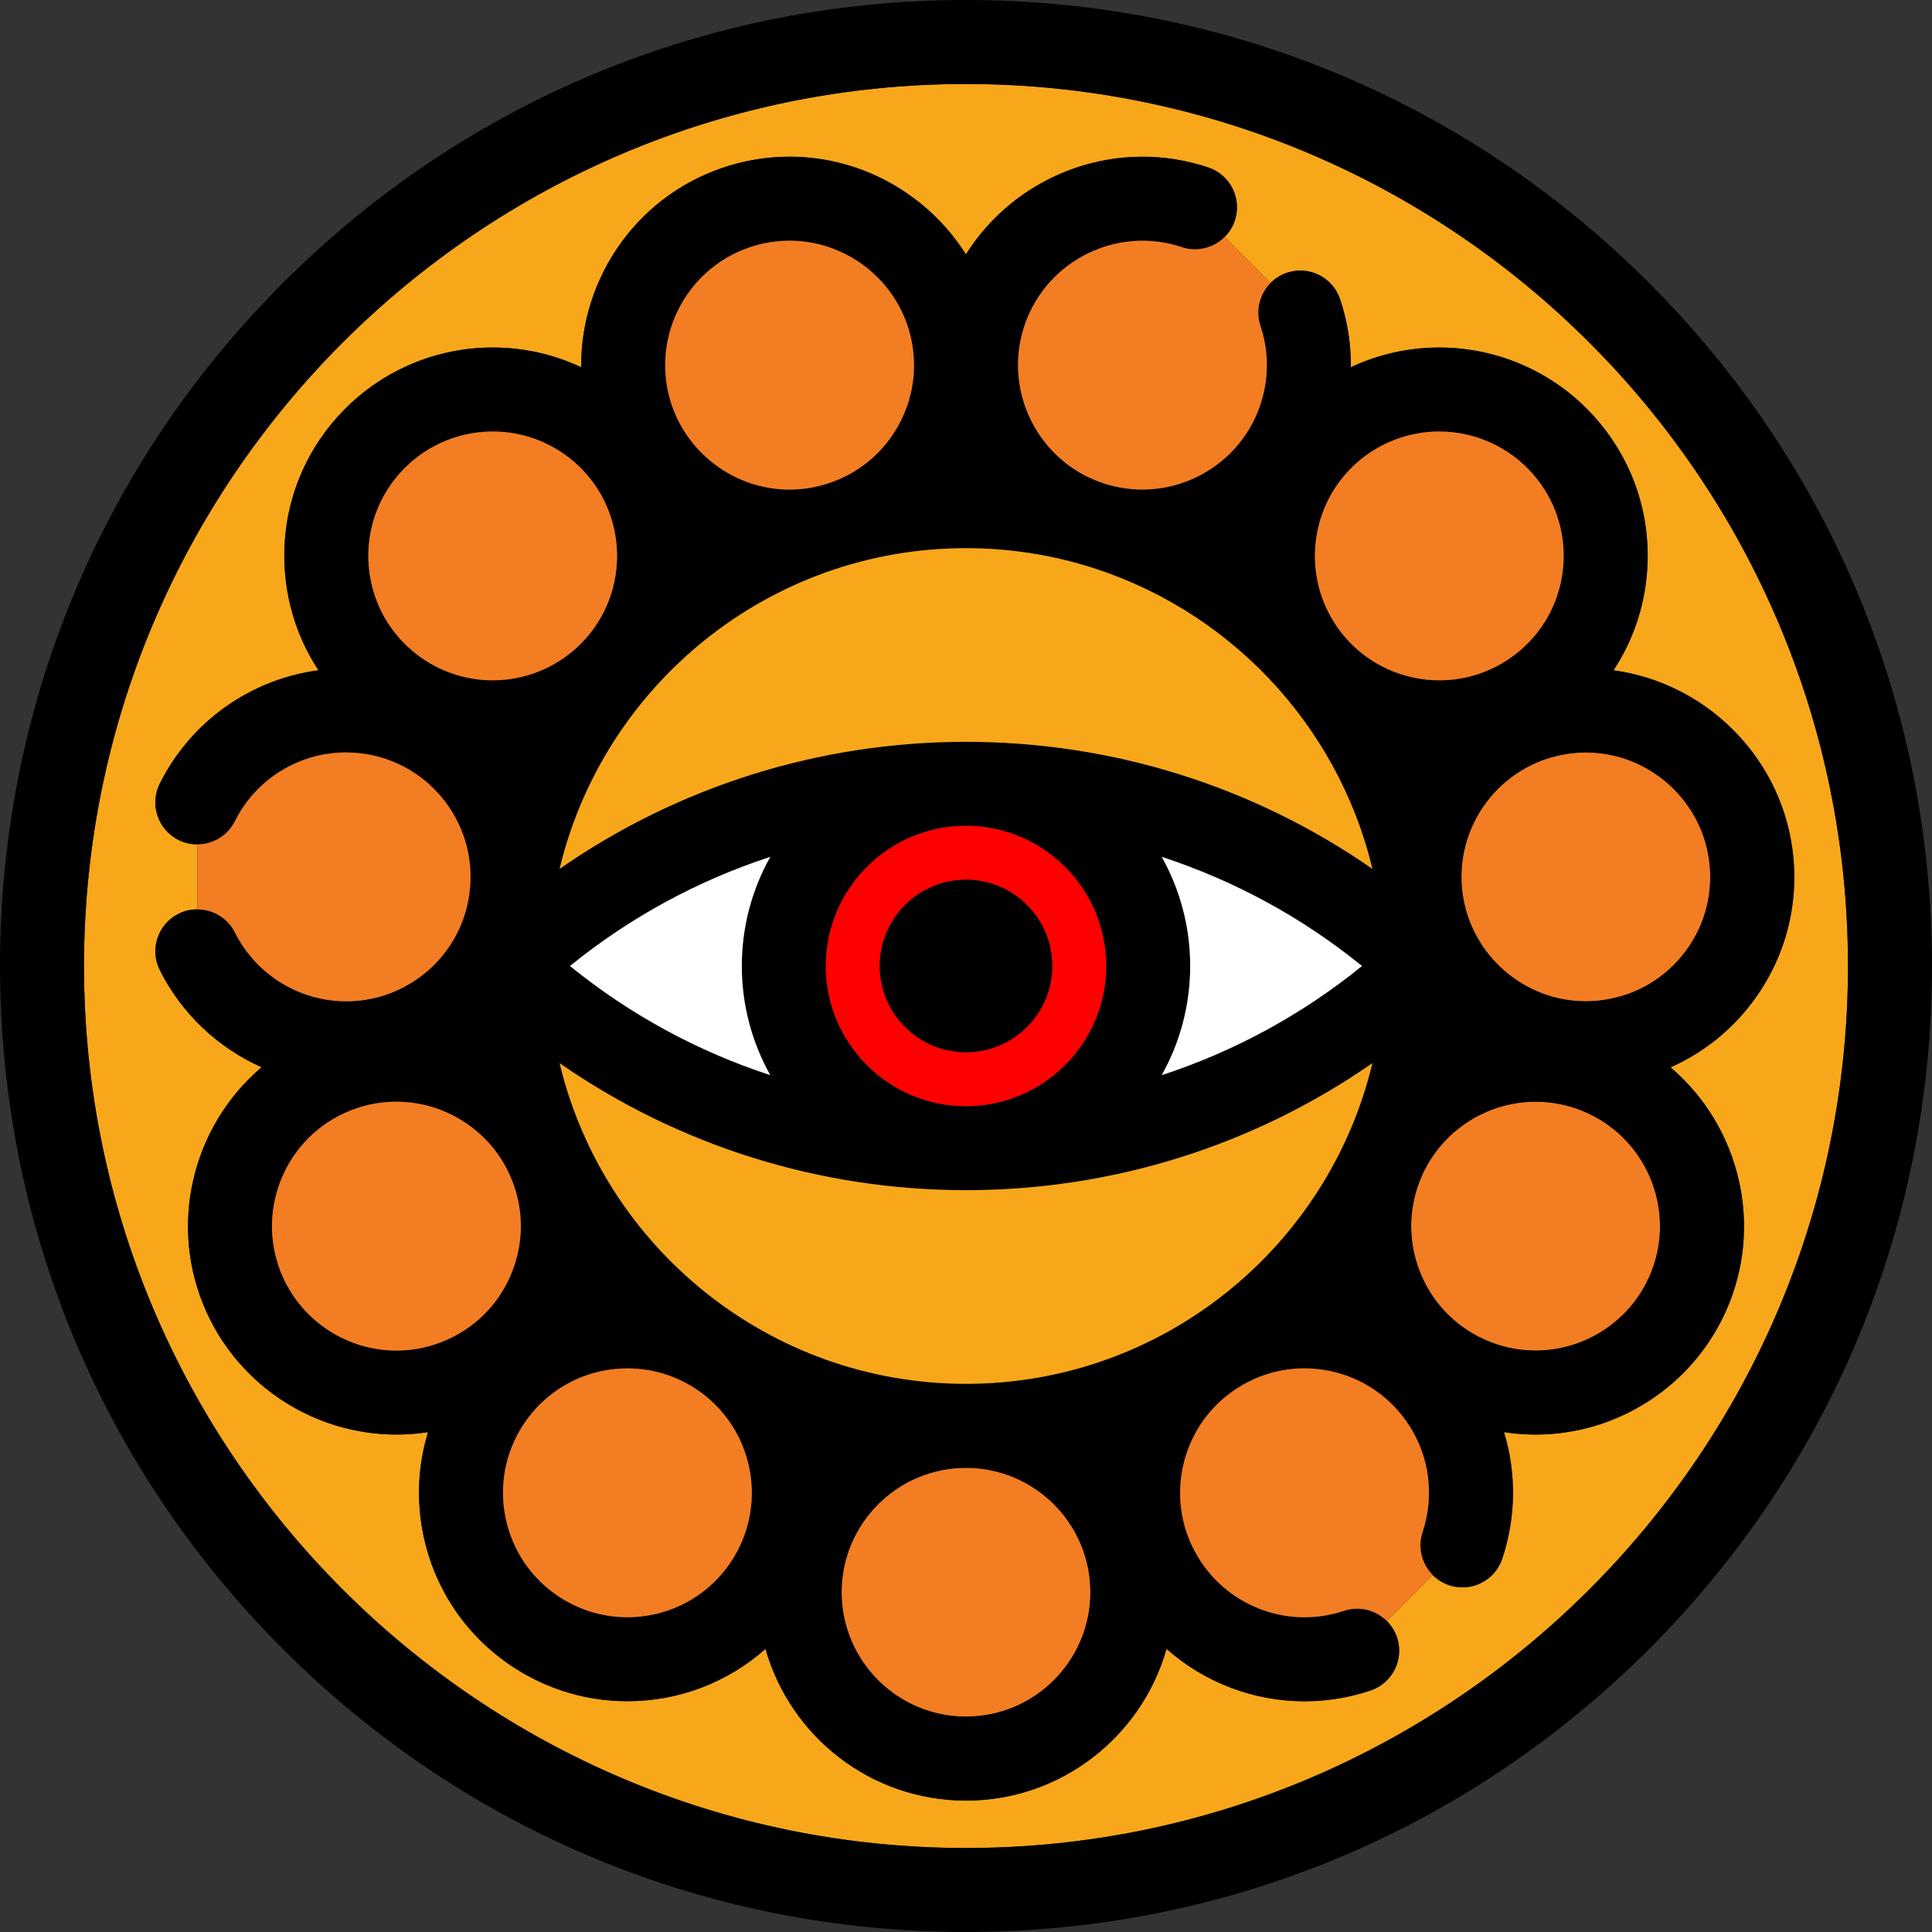 <?xml version="1.0" encoding="iso-8859-1"?>
<!-- Generator: Adobe Illustrator 17.1.0, SVG Export Plug-In . SVG Version: 6.00 Build 0)  -->
<!DOCTYPE svg PUBLIC "-//W3C//DTD SVG 1.1//EN" "http://www.w3.org/Graphics/SVG/1.1/DTD/svg11.dtd">
<svg version="1.1" id="Capa_1" xmlns="http://www.w3.org/2000/svg" xmlns:xlink="http://www.w3.org/1999/xlink" x="0px" y="0px"
	 viewBox="0 0 460 460" style="enable-background:new 0 0 460 460;" xml:space="preserve">
<rect x="0" y="0" width="460" height="460" fill="#333333" stroke="none"/>
<g>
	<path style="fill:#F8A71B;" d="M230,20C114.206,20,20,114.206,20,230s94.206,210,210,210s210-94.206,210-210S345.794,20,230,20z
		 M410.763,312.552c-8.05,17.627-25.776,29.017-45.161,29.017c-2.532,0-5.038-0.2-7.51-0.579c2.966,9.717,2.889,20.193-0.409,30.113
		c-1.741,5.242-7.402,8.079-12.644,6.335c-1.527-0.508-2.843-1.355-3.908-2.421l-10.931,10.94c1.065,1.063,1.913,2.375,2.422,3.899
		c1.75,5.238-1.077,10.903-6.315,12.653c-5.18,1.73-10.481,2.563-15.716,2.563c-12.068,0-23.772-4.441-32.849-12.481
		c-5.894,20.822-25.057,36.129-47.742,36.129c-22.682,0-41.845-15.304-47.74-36.123c-8.952,7.939-20.561,12.459-32.906,12.459
		c-9.503,0-18.767-2.726-26.79-7.883c-11.15-7.165-18.843-18.244-21.66-31.195c-1.831-8.419-1.446-16.971,1.006-24.99
		c-2.473,0.38-4.978,0.58-7.511,0.58c-19.385,0-37.111-11.39-45.161-29.017c-9.425-20.64-3.457-44.438,13.046-58.447
		c-10.377-4.618-19.015-12.709-24.234-23.116c-2.476-4.937-0.479-10.946,4.457-13.422c1.441-0.723,2.972-1.054,4.481-1.053
		l-0.002-15.468c-1.506,0.001-3.035-0.327-4.474-1.046c-4.939-2.471-6.941-8.478-4.472-13.417
		c7.491-14.98,21.777-24.86,37.786-26.993c-4.61-7.003-7.387-15.098-8.002-23.689c-0.946-13.22,3.313-26.018,11.993-36.035
		c9.431-10.884,23.105-17.126,37.518-17.126c7.329,0,14.509,1.633,21.05,4.701c-0.209-21.638,13.865-41.722,35.628-48.111
		c4.565-1.341,9.275-2.021,13.997-2.021c17.231,0,33.036,9.115,41.977,23.256c11.517-18.332,34.225-27.627,55.999-21.235
		c0.509,0.149,0.997,0.311,1.485,0.473l0.192,0.063c5.243,1.736,8.086,7.394,6.35,12.637c-0.508,1.532-1.357,2.853-2.427,3.92
		l10.939,10.937c1.063-1.064,2.374-1.912,3.898-2.421c5.238-1.757,10.903,1.078,12.652,6.316c1.761,5.27,2.608,10.724,2.553,16.181
		c6.538-3.064,13.712-4.695,21.036-4.695c14.412,0,28.087,6.242,37.518,17.126c8.68,10.018,12.939,22.815,11.993,36.035
		c-0.615,8.596-3.394,16.693-8.008,23.698c21.611,2.914,39.356,20.046,42.53,42.121c1.886,13.119-1.449,26.188-9.393,36.798
		c-5.167,6.902-11.887,12.214-19.56,15.611C414.227,268.143,420.182,291.925,410.763,312.552z"/>
	<path d="M392.635,67.365C349.193,23.924,291.436,0,230,0S110.807,23.924,67.365,67.365S0,168.564,0,230
		s23.924,119.193,67.365,162.635S168.564,460,230,460s119.193-23.924,162.635-67.365S460,291.436,460,230
		S436.076,110.807,392.635,67.365z M230,440c-115.794,0-210-94.206-210-210S114.206,20,230,20s210,94.206,210,210
		S345.794,440,230,440z"/>
	<path style="fill:#F37D22;" d="M230,349.479c-16.333,0-29.621,13.288-29.621,29.621s13.288,29.621,29.621,29.621
		s29.621-13.288,29.621-29.621S246.333,349.479,230,349.479z"/>
	<path style="fill:#F37D22;" d="M365.65,262.308c-11.576,0-22.162,6.801-26.969,17.326c-3.287,7.197-3.574,15.243-0.81,22.656
		c2.766,7.413,8.252,13.306,15.449,16.592c3.903,1.783,8.035,2.687,12.28,2.687c11.576,0,22.162-6.801,26.968-17.325
		c6.785-14.856,0.218-32.464-14.639-39.25C374.027,263.211,369.896,262.308,365.65,262.308z"/>
	<path style="fill:#F37D22;" d="M406.901,204.565c-2.083-14.486-14.666-25.41-29.27-25.41c-1.415,0-2.851,0.103-4.266,0.307
		c-16.158,2.323-27.416,17.353-25.106,33.509c0.002,0.016,0.004,0.032,0.006,0.048c2.093,14.475,14.67,25.388,29.266,25.388
		c1.415,0,2.851-0.103,4.266-0.307c7.831-1.126,14.756-5.233,19.497-11.567S408.027,212.397,406.901,204.565z"/>
	<path d="M417.306,238.518c7.943-10.61,11.278-23.679,9.393-36.798c-3.174-22.075-20.919-39.207-42.53-42.121
		c4.614-7.005,7.393-15.103,8.008-23.698c0.946-13.22-3.313-26.018-11.993-36.035c-9.431-10.884-23.105-17.126-37.518-17.126
		c-7.324,0-14.498,1.631-21.036,4.695c0.055-5.457-0.792-10.911-2.553-16.181c-1.749-5.238-7.414-8.073-12.652-6.316
		c-1.524,0.509-2.836,1.356-3.898,2.421c-2.59,2.595-3.659,6.517-2.418,10.231c1.92,5.75,2.031,11.868,0.32,17.695
		c-4.603,15.672-21.1,24.674-36.767,20.076c-15.672-4.602-24.678-21.096-20.076-36.767c4.603-15.671,21.095-24.675,36.756-20.079
		c0.278,0.082,0.551,0.175,0.823,0.266l0.213,0.07c3.706,1.229,7.619,0.156,10.209-2.43c1.07-1.067,1.92-2.388,2.427-3.92
		c1.736-5.243-1.106-10.9-6.35-12.637l-0.192-0.063c-0.488-0.162-0.977-0.323-1.485-0.473c-21.773-6.392-44.481,2.903-55.999,21.235
		c-8.941-14.141-24.746-23.256-41.977-23.256c-4.722,0-9.432,0.68-13.997,2.021c-21.763,6.39-35.838,26.474-35.628,48.111
		c-6.542-3.068-13.721-4.701-21.05-4.701c-14.412,0-28.087,6.242-37.518,17.126c-8.68,10.018-12.939,22.815-11.993,36.035
		c0.614,8.592,3.392,16.687,8.002,23.689c-16.009,2.133-30.295,12.013-37.786,26.993c-2.47,4.939-0.468,10.946,4.472,13.417
		c1.439,0.719,2.968,1.047,4.474,1.046c3.665-0.004,7.193-2.018,8.943-5.518c5.714-11.429,18.046-17.895,30.705-16.066
		c16.167,2.324,27.428,17.368,25.104,33.535c-1.126,7.831-5.234,14.755-11.568,19.496s-14.136,6.737-21.967,5.606
		c-9.591-1.379-17.917-7.389-22.273-16.076c-1.754-3.496-5.28-5.507-8.941-5.51c-1.509-0.001-3.04,0.33-4.481,1.053
		c-4.937,2.476-6.933,8.485-4.457,13.422c5.219,10.407,13.857,18.498,24.234,23.116c-16.503,14.009-22.471,37.808-13.046,58.447
		c8.05,17.627,25.776,29.017,45.161,29.017c2.533,0,5.039-0.2,7.511-0.58c-2.452,8.02-2.837,16.571-1.006,24.99
		c2.817,12.951,10.51,24.03,21.66,31.195c8.023,5.157,17.287,7.883,26.79,7.883c12.345,0,23.955-4.52,32.906-12.459
		c5.895,20.819,25.058,36.123,47.74,36.123c22.685,0,41.848-15.307,47.742-36.129c9.077,8.04,20.781,12.481,32.849,12.481
		c5.234,0,10.536-0.833,15.716-2.563c5.238-1.75,8.065-7.415,6.315-12.653c-0.509-1.524-1.357-2.837-2.422-3.899
		c-2.594-2.59-6.514-3.66-10.231-2.416c-12.847,4.286-26.942-0.683-34.278-12.098c-4.277-6.655-5.707-14.578-4.025-22.309
		c1.682-7.731,6.273-14.345,12.93-18.623c6.657-4.276,14.579-5.704,22.311-4.025c7.731,1.683,14.345,6.274,18.622,12.93
		c4.864,7.568,6.021,16.818,3.177,25.378c-1.234,3.714-0.163,7.631,2.427,10.223c1.065,1.065,2.381,1.913,3.908,2.421
		c5.241,1.744,10.902-1.093,12.644-6.335c3.298-9.92,3.375-20.396,0.409-30.113c2.472,0.379,4.977,0.579,7.51,0.579
		c19.385,0,37.111-11.39,45.161-29.017c9.42-20.627,3.464-44.409-13.017-58.423C405.419,250.731,412.139,245.42,417.306,238.518z
		 M381.798,238.1c-1.415,0.204-2.851,0.307-4.266,0.307c-14.596,0-27.174-10.913-29.266-25.388
		c-0.002-0.016-0.004-0.032-0.006-0.048c-2.31-16.156,8.948-31.186,25.106-33.509c1.415-0.204,2.851-0.307,4.266-0.307
		c14.604,0,27.187,10.924,29.27,25.41c1.126,7.832-0.865,15.633-5.606,21.967S389.629,236.974,381.798,238.1z M392.569,304.243
		c-4.806,10.524-15.392,17.325-26.968,17.325c-4.245,0-8.377-0.903-12.28-2.687c-7.197-3.286-12.684-9.179-15.449-16.592
		c-2.765-7.413-2.478-15.459,0.81-22.656c4.807-10.525,15.393-17.326,26.969-17.326c4.245,0,8.377,0.903,12.28,2.686
		C392.787,271.779,399.354,289.387,392.569,304.243z M230,408.721c-16.333,0-29.621-13.288-29.621-29.621
		s13.288-29.621,29.621-29.621s29.621,13.288,29.621,29.621S246.333,408.721,230,408.721z M149.354,385.057
		c-5.661,0-11.186-1.628-15.978-4.707c-6.655-4.278-11.247-10.892-12.93-18.623c-1.682-7.73-0.252-15.654,4.025-22.311
		c5.478-8.522,14.807-13.611,24.956-13.611c5.661,0,11.186,1.628,15.978,4.707c13.739,8.83,17.733,27.192,8.904,40.934
		C168.832,379.968,159.503,385.057,149.354,385.057z M94.398,321.568c-11.576,0-22.162-6.801-26.968-17.325
		c-6.785-14.856-0.218-32.464,14.639-39.249c3.903-1.783,8.035-2.687,12.28-2.687c11.576,0,22.162,6.801,26.969,17.326
		c3.287,7.197,3.574,15.243,0.81,22.656c-2.766,7.413-8.252,13.306-15.449,16.592C102.775,320.665,98.644,321.568,94.398,321.568z
		 M117.335,102.739c7.113,0,13.996,2.569,19.381,7.235c12.344,10.695,13.684,29.439,2.988,41.783
		c-5.63,6.498-13.796,10.225-22.403,10.225c-7.112,0-13.995-2.57-19.38-7.236c-5.979-5.181-9.584-12.381-10.148-20.272
		s1.979-15.531,7.16-21.511C100.563,106.466,108.728,102.739,117.335,102.739z M188.011,57.309c13.044,0,24.724,8.753,28.404,21.286
		c2.229,7.592,1.368,15.597-2.424,22.541c-3.756,6.881-9.948,11.899-17.446,14.159c-0.105,0.031-0.209,0.063-0.314,0.094
		c-2.702,0.782-5.478,1.183-8.255,1.183c-13.044,0-24.724-8.753-28.404-21.286c-4.601-15.671,4.405-32.165,20.076-36.767
		C182.383,57.716,185.197,57.309,188.011,57.309z M323.283,109.975c5.386-4.666,12.269-7.235,19.382-7.235
		c8.607,0,16.772,3.727,22.402,10.224c5.182,5.979,7.725,13.619,7.16,21.511s-4.169,15.092-10.148,20.272
		c-5.385,4.666-12.268,7.236-19.38,7.236c-8.607,0-16.773-3.727-22.403-10.225C309.601,139.414,310.94,120.67,323.283,109.975z
		 M257.88,134.504c0.05,0.015,0.097,0.032,0.147,0.047c0.047,0.014,0.095,0.025,0.142,0.039
		c33.901,10.026,60.312,37.665,68.587,72.273C298.499,187.23,264.928,176.62,230,176.62s-68.499,10.61-96.756,30.243
		c10.457-43.73,49.867-76.342,96.756-76.342C239.675,130.521,249.03,131.916,257.88,134.504z M133.244,253.137
		C161.501,272.77,195.072,283.38,230,283.38s68.499-10.61,96.756-30.243c-10.457,43.73-49.867,76.342-96.756,76.342
		S143.701,296.867,133.244,253.137z M276.605,204.017c17.242,5.632,33.393,14.392,47.685,25.983
		c-14.292,11.592-30.443,20.352-47.685,25.983c4.308-7.695,6.775-16.555,6.775-25.983S280.913,211.712,276.605,204.017z M263.38,230
		c0,18.405-14.975,33.38-33.38,33.38s-33.38-14.975-33.38-33.38s14.975-33.38,33.38-33.38S263.38,211.595,263.38,230z
		 M183.395,255.983c-17.242-5.632-33.393-14.392-47.685-25.983c14.292-11.592,30.443-20.352,47.685-25.983
		c-4.308,7.695-6.775,16.555-6.775,25.983S179.087,248.288,183.395,255.983z"/>
	<path style="fill:#F37D22;" d="M320.296,151.758c5.63,6.498,13.796,10.225,22.403,10.225c7.112,0,13.995-2.57,19.38-7.236
		c5.979-5.181,9.584-12.381,10.148-20.272s-1.979-15.531-7.16-21.511c-5.63-6.497-13.795-10.224-22.402-10.224
		c-7.113,0-13.996,2.569-19.382,7.235C310.94,120.67,309.601,139.414,320.296,151.758z"/>
	<path style="fill:#F37D22;" d="M159.572,95.285c3.681,12.533,15.36,21.286,28.404,21.286c2.777,0,5.553-0.4,8.255-1.183
		c0.105-0.031,0.209-0.063,0.314-0.094c7.498-2.26,13.69-7.278,17.446-14.159c3.792-6.944,4.652-14.949,2.424-22.541
		c-3.681-12.533-15.36-21.286-28.404-21.286c-2.813,0-5.628,0.407-8.362,1.21C163.978,63.12,154.972,79.614,159.572,95.285z"/>
	<path style="fill:#F37D22;" d="M87.772,134.474c0.564,7.892,4.169,15.092,10.148,20.272c5.385,4.666,12.268,7.236,19.38,7.236
		c8.607,0,16.773-3.727,22.403-10.225c10.695-12.344,9.355-31.088-2.988-41.783c-5.385-4.666-12.268-7.235-19.381-7.235
		c-8.607,0-16.772,3.727-22.402,10.224C89.751,118.942,87.208,126.582,87.772,134.474z"/>
	<path style="fill:#F37D22;" d="M122.128,302.29c2.765-7.413,2.478-15.459-0.81-22.656c-4.807-10.525-15.393-17.326-26.969-17.326
		c-4.245,0-8.377,0.903-12.28,2.687c-14.856,6.785-21.424,24.393-14.639,39.249c4.806,10.524,15.392,17.325,26.968,17.325
		c4.245,0,8.377-0.903,12.28-2.687C113.876,315.596,119.362,309.703,122.128,302.29z"/>
	<path style="fill:#F37D22;" d="M165.405,330.512c-4.792-3.079-10.316-4.707-15.978-4.707c-10.149,0-19.479,5.089-24.956,13.611
		c-4.277,6.656-5.707,14.58-4.025,22.311c1.683,7.731,6.274,14.345,12.93,18.623c4.792,3.079,10.316,4.707,15.978,4.707
		c10.149,0,19.479-5.089,24.956-13.611C183.139,357.704,179.145,339.342,165.405,330.512z"/>
	<path style="fill:#F8A71B;" d="M133.244,206.863C161.501,187.23,195.072,176.62,230,176.62s68.499,10.61,96.756,30.243
		c-8.275-34.608-34.686-62.247-68.587-72.273c-0.047-0.014-0.095-0.025-0.142-0.039c-0.05-0.015-0.097-0.032-0.147-0.047
		c-8.85-2.588-18.205-3.982-27.88-3.982C183.111,130.521,143.701,163.133,133.244,206.863z"/>
	<path style="fill:#F8A71B;" d="M326.756,253.137C298.499,272.77,264.928,283.38,230,283.38s-68.499-10.61-96.756-30.243
		c10.457,43.73,49.867,76.342,96.756,76.342S316.299,296.867,326.756,253.137z"/>
	<path style="fill:#FFFFFF;" d="M135.71,230c14.292,11.592,30.443,20.352,47.685,25.983c-4.308-7.695-6.775-16.555-6.775-25.983
		s2.467-18.288,6.775-25.983C166.153,209.648,150.002,218.408,135.71,230z"/>
	<path style="fill:#FFFFFF;" d="M324.29,230c-14.292-11.592-30.443-20.352-47.685-25.983c4.308,7.695,6.775,16.555,6.775,25.983
		s-2.467,18.288-6.775,25.983C293.847,250.352,309.998,241.592,324.29,230z"/>
	<path style="fill:#FF0000;" d="M196.62,230c0,18.405,14.975,33.38,33.38,33.38s33.38-14.975,33.38-33.38s-14.975-33.38-33.38-33.38
		S196.62,211.595,196.62,230z M230,209.464c11.323,0,20.536,9.213,20.536,20.536s-9.213,20.536-20.536,20.536
		s-20.536-9.213-20.536-20.536S218.677,209.464,230,209.464z"/>
	<path d="M230,250.536c11.323,0,20.536-9.213,20.536-20.536s-9.213-20.536-20.536-20.536s-20.536,9.213-20.536,20.536
		S218.677,250.536,230,250.536z"/>
	<path style="fill:#F37D22;" d="M338.704,364.794c2.845-8.56,1.688-17.81-3.177-25.378c-4.277-6.655-10.891-11.247-18.622-12.93
		c-7.731-1.679-15.653-0.251-22.311,4.025c-6.656,4.278-11.248,10.892-12.93,18.623c-1.682,7.73-0.252,15.653,4.025,22.309
		c7.336,11.415,21.432,16.384,34.278,12.098c3.718-1.244,7.637-0.174,10.231,2.416l10.931-10.94
		C338.542,372.425,337.47,368.508,338.704,364.794z"/>
	<path style="fill:#F37D22;" d="M281.377,58.852l-0.213-0.07c-0.272-0.091-0.545-0.184-0.823-0.266
		c-15.661-4.596-32.153,4.408-36.756,20.079c-4.602,15.671,4.404,32.165,20.076,36.767c15.667,4.598,32.164-4.404,36.767-20.076
		c1.711-5.827,1.6-11.945-0.32-17.695c-1.241-3.715-0.172-7.637,2.418-10.231l-10.939-10.937
		C288.996,59.008,285.083,60.08,281.377,58.852z"/>
	<path style="fill:#F37D22;" d="M55.929,222.023c4.356,8.688,12.683,14.697,22.273,16.076c7.831,1.131,15.633-0.865,21.967-5.606
		s10.442-11.665,11.568-19.496c2.324-16.167-8.937-31.211-25.104-33.535c-12.659-1.828-24.991,4.638-30.705,16.066
		c-1.75,3.5-5.278,5.514-8.943,5.518l0.002,15.468C50.649,216.517,54.175,218.527,55.929,222.023z"/>
</g>
<g>
</g>
<g>
</g>
<g>
</g>
<g>
</g>
<g>
</g>
<g>
</g>
<g>
</g>
<g>
</g>
<g>
</g>
<g>
</g>
<g>
</g>
<g>
</g>
<g>
</g>
<g>
</g>
<g>
</g>
</svg>
